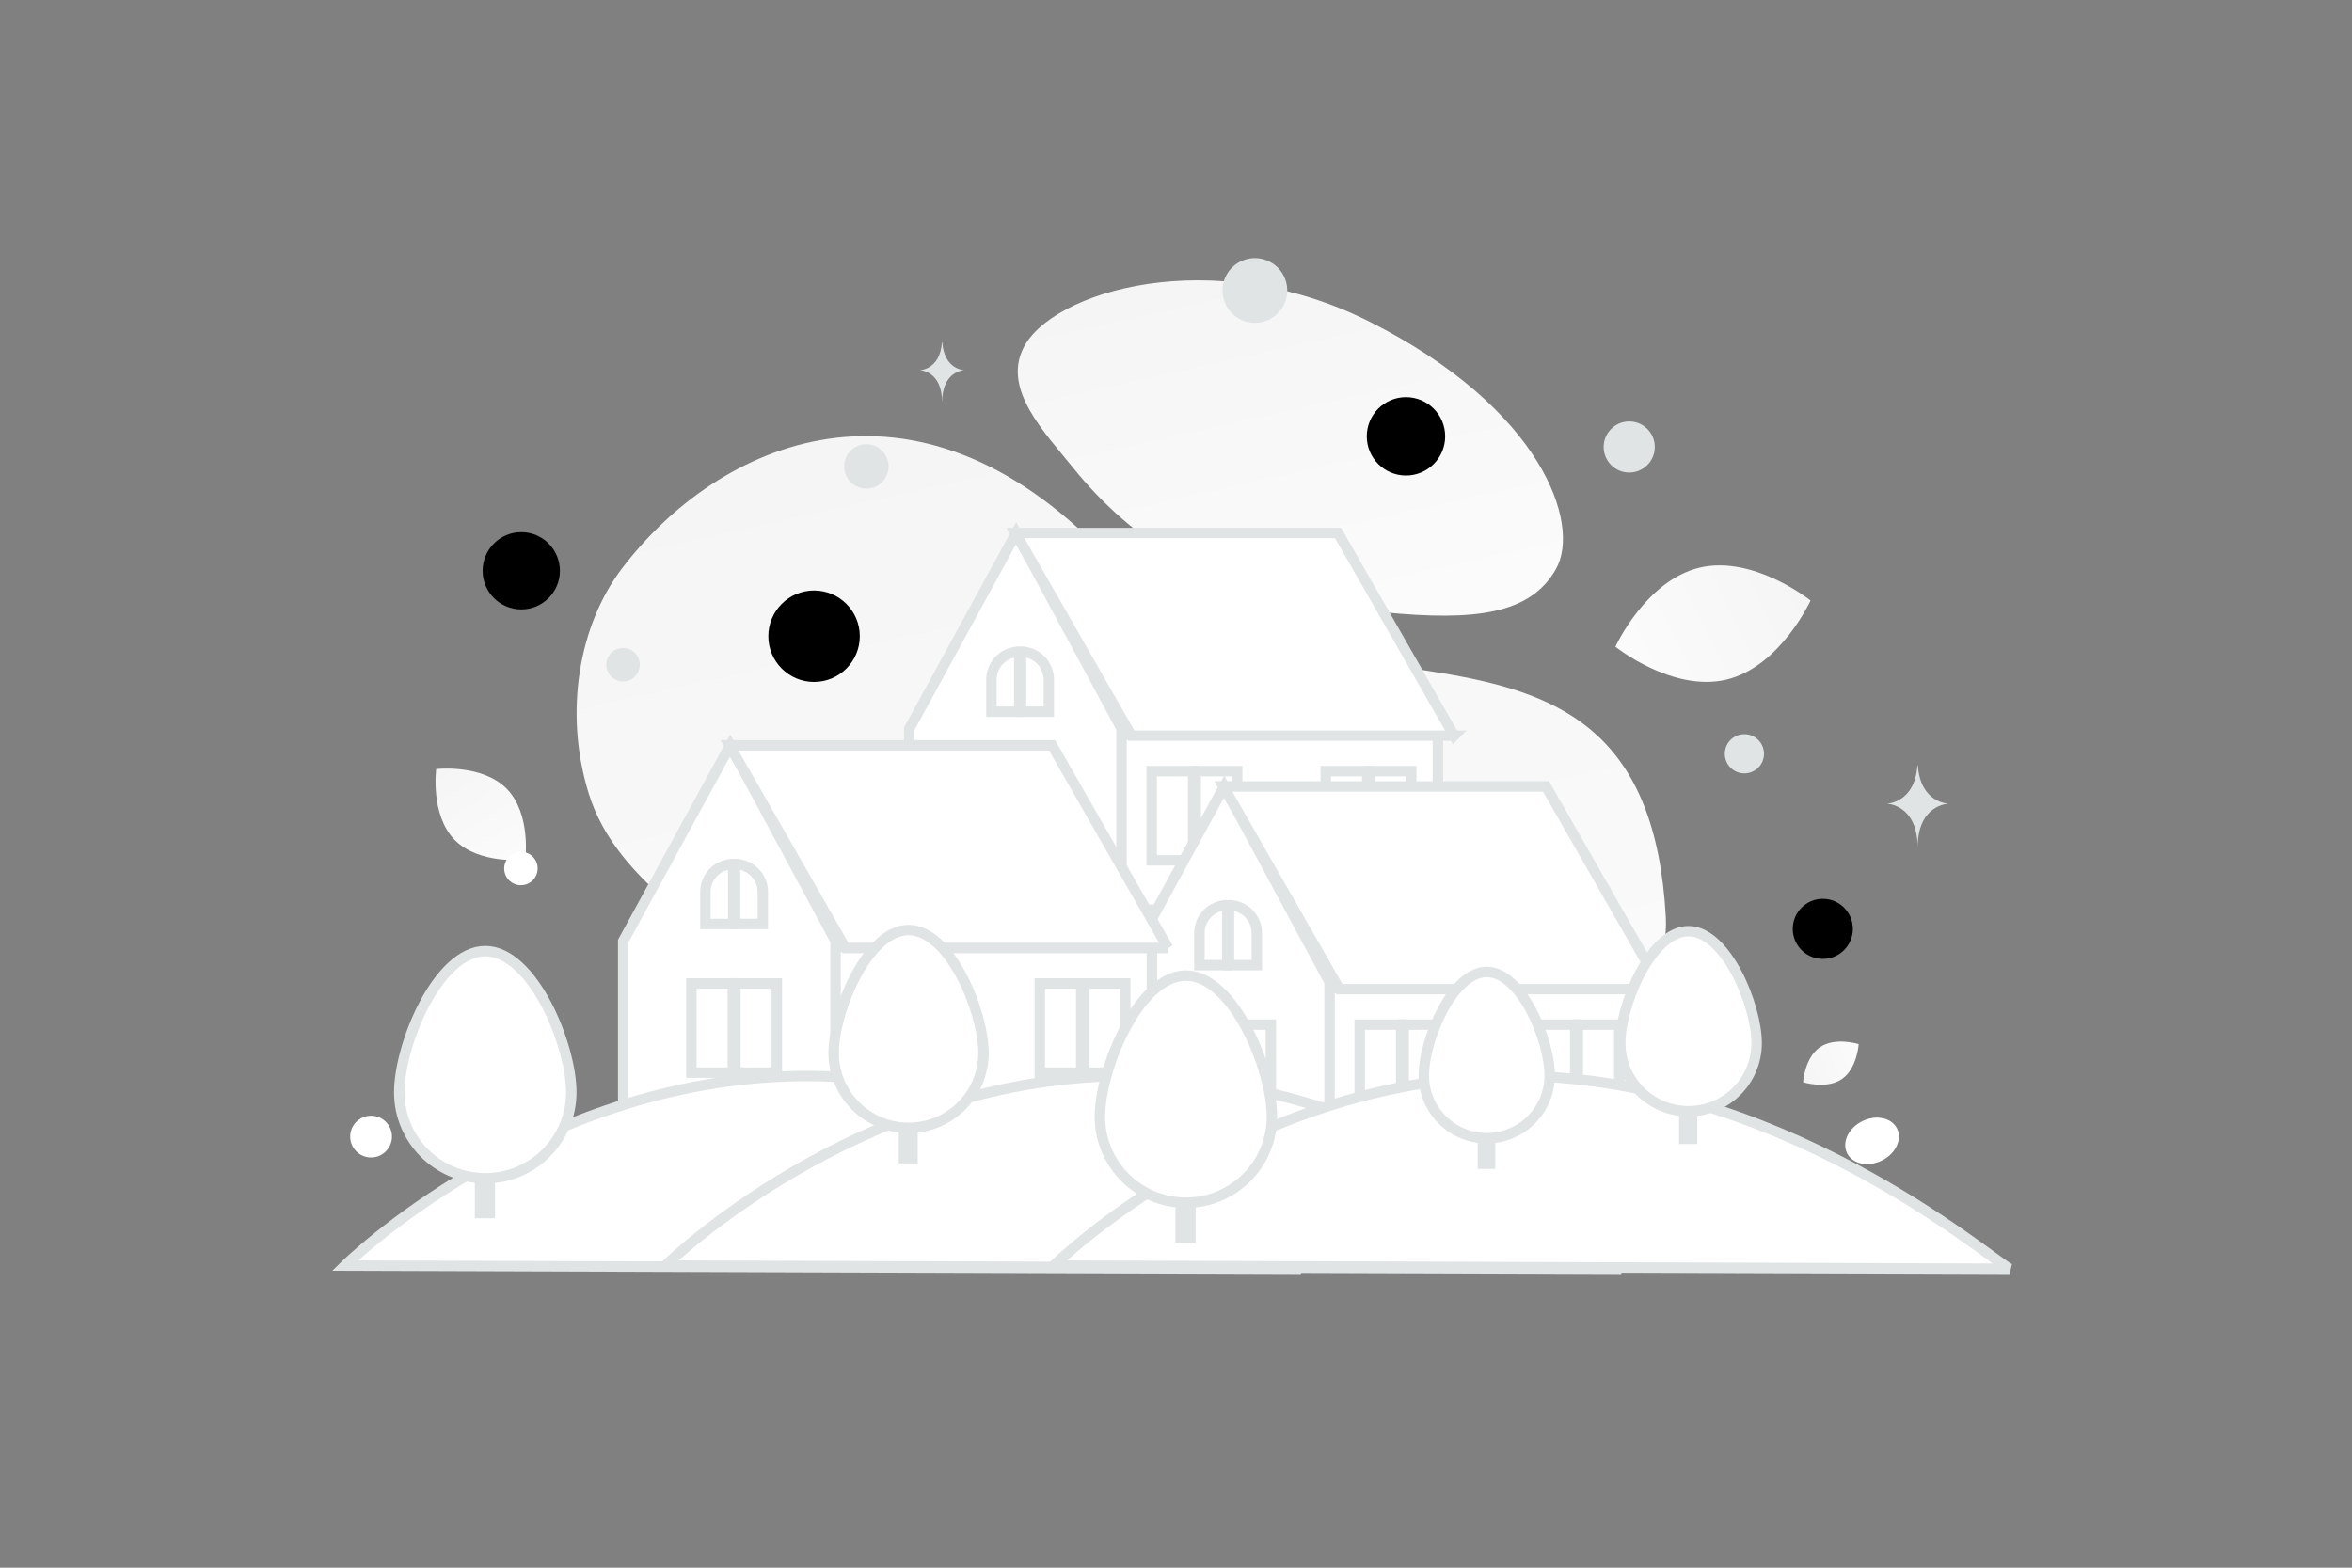 <svg width="900" height="600" viewBox="0 0 900 600" fill="none" xmlns="http://www.w3.org/2000/svg"><rect x="0" y="0" width="900" height="600" fill="#808080" stroke="none"/><path fill="transparent" d="M0 0h900v600H0z"/><path d="M637.431 351.054c2.933 54.032-102.704 163.899-232.909 123.234-60.557-18.915-55.428-50.309-101.475-91.685-27.447-24.66-66.883-43.308-77.851-79.153-9.475-30.94-3.664-64.196 12.763-85.827 36.944-48.646 111.527-81.958 185.015-5.311 73.488 76.647 206.879-.611 214.457 138.742z" fill="url(#a)"/><path d="M595.43 217.722c-9.832 17.548-31.366 19.959-65.864 16.624-25.946-2.512-49.606-4.456-75.553-18.603-18.161-9.895-32.537-23.282-43.03-36.285-11.37-14.085-27.24-30.161-19.46-46.132 10.691-21.939 72.52-40.416 132.559-10.2 65.952 33.203 80.966 77.446 71.348 94.596z" fill="url(#b)"/><path d="M660.559 260.119c-20.62 4.885-42.428-12.602-42.428-12.602s11.638-25.398 32.264-30.267c20.62-4.885 42.421 12.587 42.421 12.587s-11.637 25.397-32.257 30.282z" fill="url(#c)"/><path d="M704.776 413.014c5.875-4.023 6.456-13.4 6.456-13.4s-8.947-2.846-14.82 1.183c-5.876 4.024-6.458 13.395-6.458 13.395s8.946 2.846 14.822-1.178z" fill="url(#d)"/><path d="M173.99 321.46c9.411 9.579 27.009 7.559 27.009 7.559s2.329-17.549-7.091-27.122c-9.411-9.578-27-7.565-27-7.565s-2.329 17.55 7.082 27.128z" fill="url(#e)"/><circle cx="697.5" cy="355.5" r="11.5" transform="rotate(180 697.5 355.5)" fill="#000"/><circle cx="311.5" cy="243.5" r="17.5" transform="rotate(180 311.5 243.5)" fill="#000"/><circle r="14.783" transform="matrix(-1 0 0 1 199.464 218.455)" fill="#000"/><circle r="15" transform="matrix(-1 0 0 1 538 167)" fill="#000"/><circle r="7.5" transform="matrix(-1 0 0 1 667.5 288.5)" fill="#E1E4E5"/><circle r="7.991" transform="matrix(-1 0 0 1 141.991 435.009)" fill="#fff"/><circle r="6.41" transform="matrix(-1 0 0 1 238.409 254.41)" fill="#E1E4E5"/><circle r="9.783" transform="matrix(-1 0 0 1 623.43 171.079)" fill="#E1E4E5"/><circle r="6.399" transform="scale(1 -1) rotate(-75 -116.926 -296.082)" fill="#fff"/><circle r="8.513" transform="matrix(-1 0 0 1 331.513 178.513)" fill="#E1E4E5"/><ellipse rx="6.548" ry="5.239" transform="matrix(-1 0 0 1 614.276 348.867)" fill="#fff"/><ellipse rx="10.658" ry="8.414" transform="scale(-1 1) rotate(26.006 -1303.6 -1332.741)" fill="#fff"/><circle r="12.393" transform="scale(1 -1) rotate(-75 167.644 -368.479)" fill="#E1E4E5"/><path d="M733.699 293h.172c1.014 14.373 11.703 14.594 11.703 14.594s-11.787.23-11.787 16.838c0-16.608-11.787-16.838-11.787-16.838s10.685-.221 11.699-14.594zM360.437 131h.123c.732 10.517 8.44 10.679 8.44 10.679s-8.5.168-8.5 12.321c0-12.153-8.5-12.321-8.5-12.321s7.705-.162 8.437-10.679z" fill="#E1E4E5"/><path d="M550.209 281.104h-198.15v67.156h198.15v-67.156z" fill="#fff" stroke="#E1E4E5" stroke-width="4"/><path d="M429.163 348.26h-81.25v-69.33L388.845 204l40.318 74.844v69.416z" fill="#fff" stroke="#E1E4E5" stroke-width="4"/><path d="M457.58 293.459h-18.798v37.497h18.798v-37.497z" fill="#fff"/><path d="M456.568 329.275v-34.136h-15.864v34.136h15.864z" fill="#fff" stroke="#E1E4E5" stroke-width="4"/><path d="M475.337 293.459H456.54v37.497h18.797v-37.497z" fill="#fff"/><path d="M473.417 329.275v-34.136h-15.863v34.136h15.863z" fill="#fff" stroke="#E1E4E5" stroke-width="4"/><path d="M390.865 293.459h-18.797v37.497h18.797v-37.497z" fill="#fff"/><path d="M389.853 329.275V295.14h-15.864v34.135h15.864z" fill="#fff" stroke="#E1E4E5" stroke-width="4"/><path d="M408.623 293.459h-18.798v37.497h18.798v-37.497z" fill="#fff"/><path d="M406.703 329.275V295.14h-15.864v34.135h15.864z" fill="#fff" stroke="#E1E4E5" stroke-width="4"/><path d="M390.695 273.511h-12.624v-12.535c0-6.984 5.652-12.645 12.624-12.645v25.18z" fill="#fff"/><path d="M379.361 272.383v-12.252c0-5.894 4.771-10.672 10.654-10.672v22.924h-10.654z" fill="#fff" stroke="#E1E4E5" stroke-width="4"/><path d="M402.619 273.511h-12.623v-25.18c6.971 0 12.623 5.661 12.623 12.645v12.535z" fill="#fff"/><path d="M390.677 272.383v-22.924c5.883 0 10.654 4.778 10.654 10.672v12.252h-10.654z" fill="#fff" stroke="#E1E4E5" stroke-width="4"/><path d="M524.189 293.459h-18.798v37.497h18.798v-37.497z" fill="#fff"/><path d="M523.177 329.275v-34.136h-15.864v34.136h15.864z" fill="#fff" stroke="#E1E4E5" stroke-width="4"/><path d="M541.948 293.459H523.15v37.497h18.798v-37.497z" fill="#fff"/><path d="M540.026 329.275v-34.136h-15.863v34.136h15.863zm16.371-47.704H432.925L388.539 204h123.472l44.386 77.571zm-6.188 66.689H347.913v18.24h202.296v-18.24zm79.591 29.847H431.65v67.155H629.8v-67.155z" fill="#fff" stroke="#E1E4E5" stroke-width="4"/><path d="M508.755 445.262h-81.25v-69.33l40.932-74.93 40.318 74.845v69.415z" fill="#fff" stroke="#E1E4E5" stroke-width="4"/><path d="M537.17 390.461h-18.797v37.497h18.797v-37.497z" fill="#fff"/><path d="M536.158 426.277v-34.135h-15.864v34.135h15.864z" fill="#fff" stroke="#E1E4E5" stroke-width="4"/><path d="M554.928 390.461h-18.797v37.497h18.797v-37.497z" fill="#fff"/><path d="M553.008 426.278v-34.136h-15.864v34.136h15.864z" fill="#fff" stroke="#E1E4E5" stroke-width="4"/><path d="M470.457 390.461h-18.798v37.497h18.798v-37.497z" fill="#fff"/><path d="M469.443 426.278v-34.136H453.58v34.136h15.863z" fill="#fff" stroke="#E1E4E5" stroke-width="4"/><path d="M488.214 390.461h-18.797v37.497h18.797v-37.497z" fill="#fff"/><path d="M486.293 426.278v-34.136H470.43v34.136h15.863z" fill="#fff" stroke="#E1E4E5" stroke-width="4"/><path d="M470.286 370.514h-12.624v-12.536c0-6.984 5.652-12.645 12.624-12.645v25.181z" fill="#fff"/><path d="M458.953 369.385v-12.252c0-5.893 4.77-10.672 10.654-10.672v22.924h-10.654z" fill="#fff" stroke="#E1E4E5" stroke-width="4"/><path d="M482.211 370.514h-12.624v-25.181c6.972 0 12.624 5.661 12.624 12.645v12.536z" fill="#fff"/><path d="M470.268 369.385v-22.924c5.884 0 10.654 4.779 10.654 10.672v12.252h-10.654z" fill="#fff" stroke="#E1E4E5" stroke-width="4"/><path d="M603.78 390.461h-18.798v37.497h18.798v-37.497z" fill="#fff"/><path d="M602.768 426.277v-34.136h-15.863v34.136h15.863z" fill="#fff" stroke="#E1E4E5" stroke-width="4"/><path d="M621.54 390.461h-18.797v37.497h18.797v-37.497z" fill="#fff"/><path d="M619.618 426.277v-34.136h-15.864v34.136h15.864zm16.37-47.703H512.516l-44.386-77.572h123.472l44.386 77.572zm-6.187 66.689H427.505v18.239h202.296v-18.239zm-189.03-82.909H242.62v67.156h198.151v-67.156z" fill="#fff" stroke="#E1E4E5" stroke-width="4"/><path d="M319.725 429.51h-81.25v-69.33l40.931-74.93 40.319 74.844v69.416z" fill="#fff" stroke="#E1E4E5" stroke-width="4"/><path d="M348.141 374.709h-18.797v37.497h18.797v-37.497z" fill="#fff"/><path d="M347.129 410.525v-34.136h-15.864v34.136h15.864z" fill="#fff" stroke="#E1E4E5" stroke-width="4"/><path d="M365.899 374.709h-18.798v37.497h18.798v-37.497z" fill="#fff"/><path d="M363.978 410.525v-34.136h-15.863v34.136h15.863z" fill="#fff" stroke="#E1E4E5" stroke-width="4"/><path d="M281.426 374.709h-18.797v37.497h18.797v-37.497z" fill="#fff"/><path d="M280.414 410.525V376.39h-15.863v34.135h15.863z" fill="#fff" stroke="#E1E4E5" stroke-width="4"/><path d="M299.185 374.709h-18.797v37.497h18.797v-37.497z" fill="#fff"/><path d="M297.264 410.525V376.39H281.4v34.135h15.864z" fill="#fff" stroke="#E1E4E5" stroke-width="4"/><path d="M281.256 354.761h-12.623v-12.535c0-6.984 5.652-12.646 12.623-12.646v25.181z" fill="#fff"/><path d="M269.924 353.633v-12.252c0-5.894 4.77-10.672 10.654-10.672v22.924h-10.654z" fill="#fff" stroke="#E1E4E5" stroke-width="4"/><path d="M293.182 354.761h-12.624V329.58c6.972 0 12.624 5.662 12.624 12.646v12.535z" fill="#fff"/><path d="M281.239 353.633v-22.924c5.884 0 10.654 4.778 10.654 10.672v12.252h-10.654z" fill="#fff" stroke="#E1E4E5" stroke-width="4"/><path d="M414.75 374.709h-18.797v37.497h18.797v-37.497z" fill="#fff"/><path d="M413.738 410.525v-34.136h-15.864v34.136h15.864z" fill="#fff" stroke="#E1E4E5" stroke-width="4"/><path d="M432.509 374.709h-18.798v37.497h18.798v-37.497z" fill="#fff"/><path d="M430.588 410.525v-34.136h-15.864v34.136h15.864zm16.371-47.704H323.486L279.1 285.25h123.472l44.387 77.571zm-6.189 66.689H238.474v18.24H440.77v-18.24z" fill="#fff" stroke="#E1E4E5" stroke-width="4"/><path fill-rule="evenodd" clip-rule="evenodd" d="M132 484.386s72.534-71.54 174.45-72.545c102.378-1.009 183.828 70.096 191.331 73.769L132 484.386z" fill="#fff" stroke="#E1E4E5" stroke-width="4"/><path fill-rule="evenodd" clip-rule="evenodd" d="M254.62 484.386s72.533-71.54 174.449-72.545c102.379-1.009 183.829 70.096 191.332 73.769l-365.781-1.224z" fill="#fff" stroke="#E1E4E5" stroke-width="4"/><path fill-rule="evenodd" clip-rule="evenodd" d="M403.219 484.386s72.533-71.54 174.449-72.545C680.046 410.832 761.497 481.937 769 485.61l-365.781-1.224zM185.532 378.99h.037c1.022 0 1.851.829 1.851 1.851v83.433h-3.739v-83.433c0-1.022.829-1.851 1.851-1.851z" fill="#fff" stroke="#E1E4E5" stroke-width="4"/><path fill-rule="evenodd" clip-rule="evenodd" d="M152.783 418.053c0 18.176 14.735 32.912 32.911 32.912 18.177 0 32.911-14.736 32.911-32.912s-14.734-54.024-32.911-54.024c-18.176 0-32.911 35.848-32.911 54.024z" fill="#fff"/><path d="M152.783 418.053c0 18.176 14.735 32.912 32.911 32.912 18.177 0 32.911-14.736 32.911-32.912s-14.734-54.024-32.911-54.024c-18.176 0-32.911 35.848-32.911 54.024" stroke="#E1E4E5" stroke-width="4"/><path fill-rule="evenodd" clip-rule="evenodd" d="M347.527 368.976h.032c.89 0 1.612.721 1.612 1.611v72.677h-3.256v-72.677c0-.89.722-1.611 1.612-1.611z" fill="#fff" stroke="#E1E4E5" stroke-width="4"/><path fill-rule="evenodd" clip-rule="evenodd" d="M319 403.002c0 15.833 12.835 28.669 28.668 28.669 15.833 0 28.668-12.836 28.668-28.669s-12.835-47.059-28.668-47.059c-15.833 0-28.668 31.226-28.668 47.059z" fill="#fff"/><path d="M319 403.002c0 15.833 12.835 28.669 28.668 28.669 15.833 0 28.668-12.836 28.668-28.669s-12.835-47.059-28.668-47.059c-15.833 0-28.668 31.226-28.668 47.059" stroke="#E1E4E5" stroke-width="4"/><path fill-rule="evenodd" clip-rule="evenodd" d="M453.633 388.343h.038a1.85 1.85 0 0 1 1.85 1.85v83.434h-3.738v-83.434a1.85 1.85 0 0 1 1.85-1.85z" fill="#fff" stroke="#E1E4E5" stroke-width="4"/><path fill-rule="evenodd" clip-rule="evenodd" d="M420.884 427.405c0 18.177 14.735 32.912 32.911 32.912 18.177 0 32.911-14.735 32.911-32.912 0-18.176-14.734-54.023-32.911-54.023-18.176 0-32.911 35.847-32.911 54.023z" fill="#fff"/><path d="M420.884 427.405c0 18.177 14.735 32.912 32.911 32.912 18.177 0 32.911-14.735 32.911-32.912 0-18.176-14.734-54.023-32.911-54.023-18.176 0-32.911 35.847-32.911 54.023" stroke="#E1E4E5" stroke-width="4"/><path fill-rule="evenodd" clip-rule="evenodd" d="M568.792 382.951h.028c.748 0 1.354.606 1.354 1.354v61.068h-2.736v-61.068c0-.748.607-1.354 1.354-1.354z" fill="#fff" stroke="#E1E4E5" stroke-width="4"/><path fill-rule="evenodd" clip-rule="evenodd" d="M544.822 411.542c0 13.304 10.785 24.089 24.089 24.089 13.304 0 24.089-10.785 24.089-24.089C593 398.238 582.215 372 568.911 372c-13.304 0-24.089 26.238-24.089 39.542z" fill="#fff"/><path d="M544.822 411.542c0 13.304 10.785 24.089 24.089 24.089 13.304 0 24.089-10.785 24.089-24.089C593 398.238 582.215 372 568.911 372c-13.304 0-24.089 26.238-24.089 39.542" stroke="#E1E4E5" stroke-width="4"/><path fill-rule="evenodd" clip-rule="evenodd" d="M645.96 368.25h.03c.81 0 1.467.656 1.467 1.467v66.138h-2.963v-66.138c0-.811.656-1.467 1.466-1.467z" fill="#fff" stroke="#E1E4E5" stroke-width="4"/><path fill-rule="evenodd" clip-rule="evenodd" d="M620 399.215c0 14.408 11.68 26.089 26.089 26.089 14.409 0 26.089-11.681 26.089-26.089s-11.68-42.825-26.089-42.825c-14.409 0-26.089 28.417-26.089 42.825z" fill="#fff"/><path d="M620 399.215c0 14.408 11.68 26.089 26.089 26.089 14.409 0 26.089-11.681 26.089-26.089s-11.68-42.825-26.089-42.825c-14.409 0-26.089 28.417-26.089 42.825" stroke="#E1E4E5" stroke-width="4"/><defs><linearGradient id="a" x1="511.173" y1="674.931" x2="313.573" y2="-216.571" gradientUnits="userSpaceOnUse"><stop stop-color="#fff"/><stop offset="1" stop-color="#EEE"/></linearGradient><linearGradient id="b" x1="529.193" y1="331.447" x2="441.556" y2="-62.357" gradientUnits="userSpaceOnUse"><stop stop-color="#fff"/><stop offset="1" stop-color="#EEE"/></linearGradient><linearGradient id="c" x1="582.911" y1="272.264" x2="763.415" y2="186.988" gradientUnits="userSpaceOnUse"><stop stop-color="#fff"/><stop offset="1" stop-color="#EEE"/></linearGradient><linearGradient id="d" x1="725.347" y1="396.449" x2="663.34" y2="422.064" gradientUnits="userSpaceOnUse"><stop stop-color="#fff"/><stop offset="1" stop-color="#EEE"/></linearGradient><linearGradient id="e" x1="211.538" y1="354.178" x2="143.502" y2="247.525" gradientUnits="userSpaceOnUse"><stop stop-color="#fff"/><stop offset="1" stop-color="#EEE"/></linearGradient></defs></svg>